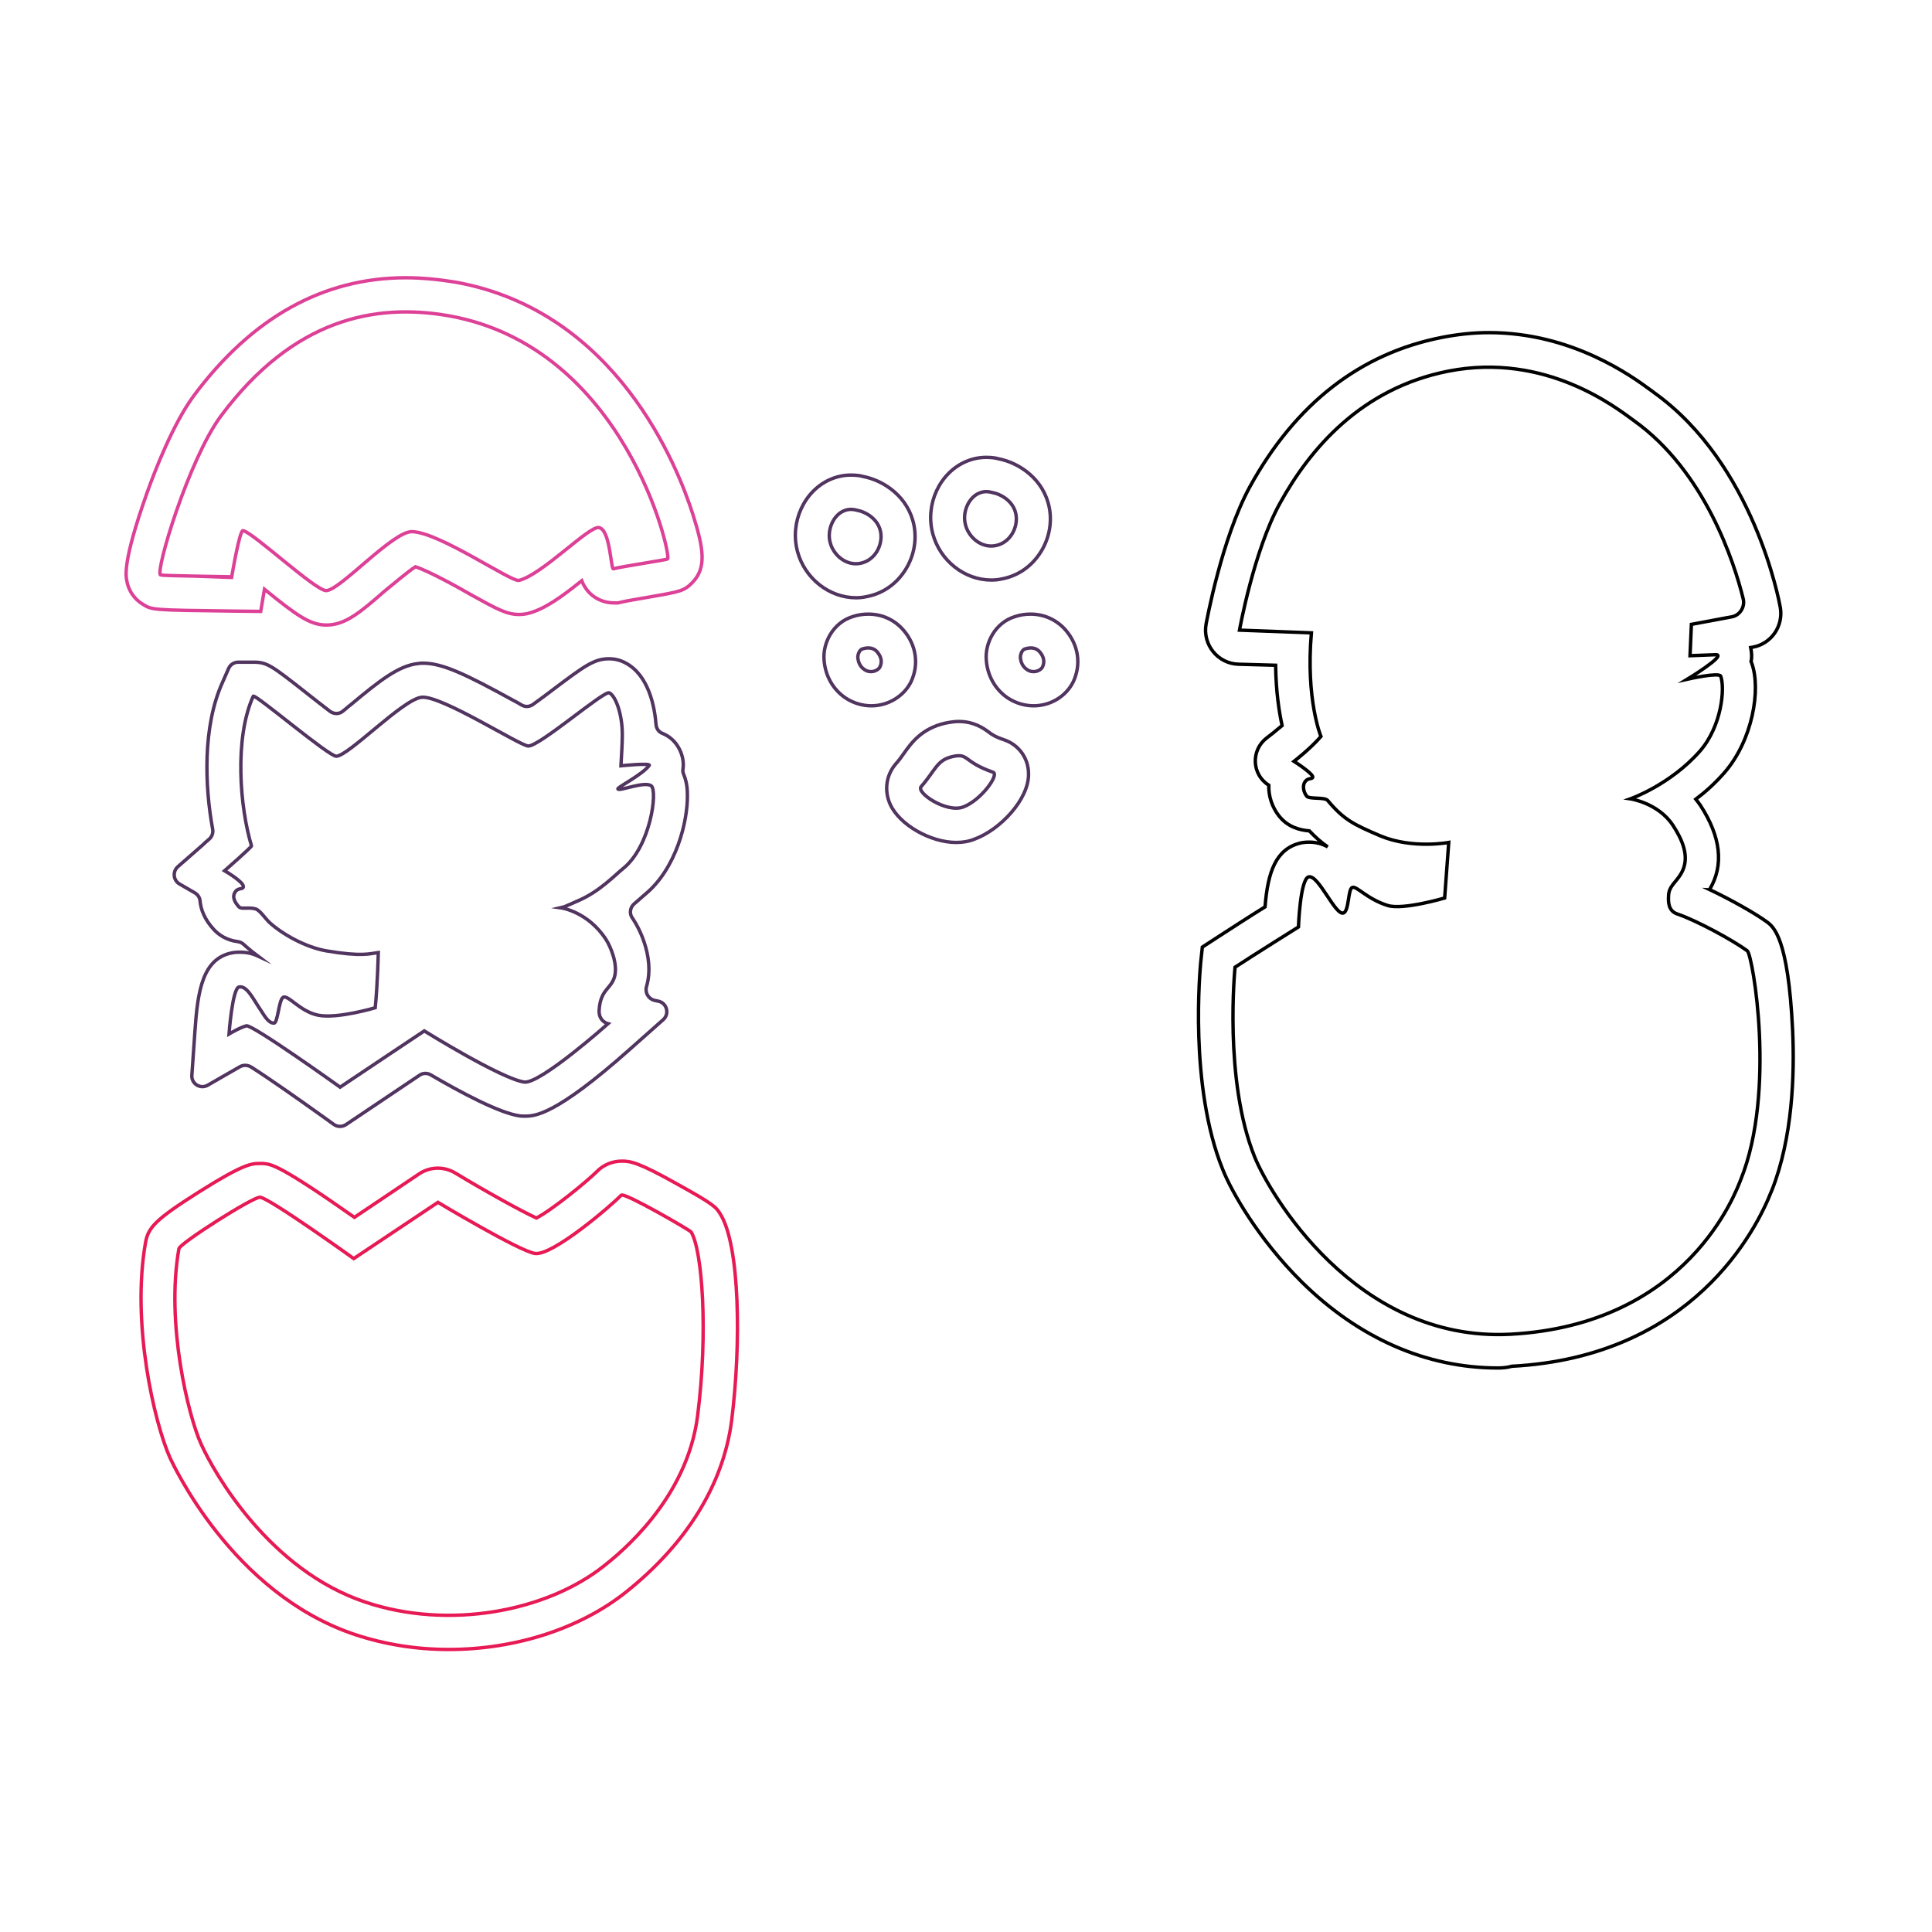 <?xml version="1.0" encoding="utf-8"?>
<!-- Generator: Adobe Illustrator 26.1.0, SVG Export Plug-In . SVG Version: 6.00 Build 0)  -->
<svg version="1.1" id="Layer_1" xmlns="http://www.w3.org/2000/svg" xmlns:xlink="http://www.w3.org/1999/xlink" x="0px" y="0px"
	 viewBox="0 0 566.9 566.9" style="enable-background:new 0 0 566.9 566.9;" xml:space="preserve">
<style type="text/css">
	.st0{fill:none;stroke:#000000;stroke-miterlimit:10;}
	.st1{fill:none;stroke:#E71A55;stroke-miterlimit:10;}
	.st2{fill:none;stroke:#51345F;stroke-miterlimit:10;}
	.st3{fill:none;stroke:#DD4197;stroke-miterlimit:10;}
</style>
<path class="st0" d="M439.5,401.4c-20.9,0-40.8-8.7-57.6-25.3c-12.8-12.7-20.6-26.6-23.1-32.9c-10-24.6-6.6-59.2-6.5-60.6l0.5-4.7
	l4-2.6c3.6-2.3,10-6.5,14.4-9.2c0.8-10.3,3.2-16.9,10.2-18.7c0.9-0.2,1.8-0.3,2.7-0.3c2.1,0,3.9,0.5,5.5,1.4
	c-1.9-1.3-3.6-2.8-5.4-4.7c-2.6-0.2-6.3-1-9-4.5c-2-2.6-3-5.8-2.9-8.9l0,0c-5-3.1-5.3-10.2-0.7-13.8l1.8-1.4
	c0.5-0.4,1.6-1.3,2.8-2.3c-0.9-4.1-1.8-10.1-1.9-17.7l-10.8-0.3c-6.1-0.1-10.7-5.7-9.6-11.8v0c0.2-1,4.6-25.1,12.8-40.2
	c13.4-24.4,32.4-39.2,56.4-43.9c4.6-0.9,9.2-1.4,13.8-1.4c24.3,0,41.8,12.7,47.5,16.9c0.3,0.2,0.6,0.4,0.8,0.6
	c29.5,21,36.9,61.5,37.2,63.2v0c0.9,5.4-2.6,10.6-8.1,11.6l-0.6,0.1c0.3,1.5,0.4,2.9,0.1,4.1c0.1,0.2,0.2,0.4,0.2,0.5
	c2.8,7.7,0.2,22.7-8,32.1c-2.7,3.1-5.6,5.7-8.4,7.8c0.5,0.6,0.9,1.2,1.4,1.9c5.9,9.1,6.9,17.4,2.7,24.5c0,0,0,0.1-0.1,0.1
	c6.1,2.9,13.1,6.8,16.7,9.4c2.1,1.5,6.4,4.6,7.7,31.9c0.6,13,0,31.6-6.1,47l-0.1,0.2c-4.4,11.3-23.1,48.6-76.2,51.4
	C442.2,401.3,440.8,401.4,439.5,401.4z"/>
<path class="st0" d="M363.7,184.9c0,0,4.2-23.3,11.8-37.1c8.9-16.2,24-33.9,49.5-38.9c28.6-5.6,49.3,10.8,54.4,14.5
	c20.9,14.9,29.5,41.7,32.1,52.3c0.6,2.4-1,4.9-3.4,5.3l-11.8,2.2l-0.4,9.2c0,0,7.2-0.3,7.7-0.3c3,0.2-8.5,7.2-8.5,7.2
	s9.3-2.1,9.8-0.9c1.3,3.5,0.3,14.7-6.1,22c-8.7,9.9-20.4,14-20.4,14s8.2,1.2,12.5,7.8c2.6,4,5.2,9.3,2.4,14.1
	c-1.5,2.6-3.6,3.7-3.7,6.5c-0.1,1.9-0.1,4.5,2.6,5.4c5.6,1.9,16.3,7.7,20.5,10.8c1.6,1.2,8.5,41.3-1.9,67.1
	c-1.4,3.5-15.4,42.6-67.6,45.4c-45.7,2.4-71-42-75-51.9c-9.2-22.6-5.8-55.8-5.8-55.8c5.5-3.6,18.6-11.8,18.6-11.8s0.5-14.1,3-14.7
	c2.9-0.7,7.8,11.4,10.2,10.6c1.7-0.6,1.3-7,2.6-7.5c1.3-0.5,4.3,3.4,10.4,5.3c4.5,1.4,16.7-2.2,16.7-2.2l1.2-16.3c0,0-10.6,2-20-1.9
	c-8-3.4-10.8-4.8-15.5-10.4c-0.9-1.1-5.4-0.3-6.2-1.3c-1.1-1.5-1.2-3.3-0.4-4.3c0.8-1.1,2-0.6,2.2-1.2c0.3-1-5.5-4.7-5.5-4.7
	s4.8-3.7,7.9-7.3c0,0-4.5-10.8-2.8-30.4L363.7,184.9z"/>
<path class="st1" d="M131.7,484c-9.6,0-18.9-1.5-27.6-4.4c-36.1-12.1-53.4-50.2-54.2-51.8c-4.6-10.3-11.4-39.4-7.2-63.2
	c0.8-4.4,2.8-6.7,15.6-14.8c13.3-8.4,15.6-8.4,17.9-8.4h0.5l0.5,0c2.5,0.2,5,0.5,26.8,15.8l18.9-12.7c3.2-2.2,7.4-2.3,10.7-0.3l0,0
	c8.6,5.2,19.2,11.1,23.8,13.2c4.8-2.5,15-10.9,17.7-13.6c1.9-2,4.6-3.1,7.4-3.1c2.5,0,4.9,0.4,15.8,6.5c11.4,6.3,11.8,7,13.1,9.1
	c5.7,9.2,6.1,37.9,3.3,60.4c-2.4,18.8-13.2,36.3-31.2,50.6C170.1,477.9,151.2,484,131.7,484z"/>
<path class="st1" d="M52.5,366.4c-3.9,22,2.8,49.2,6.5,57.3c3.9,8.7,20.2,37.1,48.2,46.4c24.4,8.2,53.1,2.8,70-10.6
	c4.8-3.8,24.4-19.6,27.5-44.1c3.1-24.4,1.4-48.5-1.9-53.9c-0.3-0.5-19.6-11.7-20.5-10.8c-2.9,3-20.1,17.8-25.3,17.1
	c-4.5-0.6-28.5-15-28.5-15l-24.7,16.5c0,0-24.8-17.8-27.5-18C74.2,351.2,52.8,364.8,52.5,366.4z"/>
<path class="st2" d="M251.2,175.4c-7.9,0-15.1-5.7-17.2-13.6c-2.3-8.6,2-17.9,9.8-21.2c1.9-0.8,3.9-1.2,5.9-1.2
	c1.6,0,2.9,0.2,3.5,0.4c6.3,1.2,13.4,6.1,15,14.4c0.9,4.7-0.2,9.7-3,13.7c-2.7,3.9-6.6,6.4-11.1,7.2
	C253.2,175.3,252.2,175.4,251.2,175.4C251.2,175.4,251.2,175.4,251.2,175.4z"/>
<path class="st2" d="M247.6,149.9c-3.1,1.3-5,5.6-4,9.3c0.9,3.6,4.6,6.9,8.8,6.1c4.3-0.8,6.7-5.3,6-9.2c-0.7-3.8-4.3-5.9-7-6.4
	C250.6,149.5,249.2,149.2,247.6,149.9z"/>
<path class="st2" d="M255.7,207.1c-2.7,0-5.3-0.8-7.6-2.3c-3.7-2.5-6-6.6-6.3-11.2c-0.4-4.8,2.5-10.9,8.5-12.7
	c1.5-0.5,3-0.7,4.5-0.7c4.1,0,7.7,1.7,10.3,4.7c3.8,4.4,4.6,10.1,2.2,15.2C265.2,204.3,260.6,207.1,255.7,207.1L255.7,207.1z"/>
<path class="st2" d="M251.7,192.8c0.1,1.4,0.6,2.8,2,3.7c1.6,1.1,3.8,0.5,4.5-0.8c0.7-1.5,0.4-3-0.8-4.4c-0.9-1.1-2.4-1.5-4.3-0.9
	C252,190.7,251.7,192.4,251.7,192.8z"/>
<path class="st2" d="M290.9,170.2c-7.9,0-15.1-5.7-17.2-13.6c-2.3-8.6,2-17.9,9.8-21.2c1.9-0.8,3.9-1.2,5.9-1.2
	c1.6,0,2.9,0.2,3.5,0.4c6.3,1.2,13.4,6.1,15,14.4c0.9,4.7-0.2,9.7-3,13.7c-2.7,3.9-6.6,6.4-11.1,7.2
	C292.9,170.1,291.9,170.2,290.9,170.2C290.9,170.2,290.9,170.2,290.9,170.2z"/>
<path class="st2" d="M287.3,144.7c-3.1,1.3-5,5.6-4,9.3c0.9,3.6,4.6,6.9,8.8,6.1c4.3-0.8,6.7-5.3,6-9.2c-0.7-3.8-4.3-5.9-7-6.4
	C290.3,144.3,288.9,144,287.3,144.7z"/>
<path class="st2" d="M303.3,207.1c-2.7,0-5.3-0.8-7.6-2.3c-3.7-2.5-6-6.6-6.3-11.2c-0.4-4.8,2.5-10.9,8.5-12.7
	c1.5-0.5,3-0.7,4.5-0.7c4,0,7.7,1.7,10.3,4.7c3.8,4.4,4.6,10.1,2.2,15.2C312.8,204.3,308.3,207.1,303.3,207.1L303.3,207.1z"/>
<path class="st2" d="M299.4,192.8c0.1,1.4,0.6,2.8,2,3.7c1.6,1.1,3.8,0.5,4.5-0.8c0.7-1.5,0.4-3-0.8-4.4c-0.9-1.1-2.4-1.5-4.3-0.9
	C299.7,190.7,299.4,192.4,299.4,192.8z"/>
<path class="st2" d="M280.6,247.2c-7.6,0-16.7-5.2-19.4-11.2c-1.8-4-1.2-8.5,1.6-11.8c1-1.1,1.7-2.1,2.4-3.1
	c2.2-3.1,5.2-7.3,12.1-8.9c1.5-0.3,2.8-0.5,4-0.5c4.5,0,7.3,2,8.8,3.1c0.9,0.7,1.9,1.4,4.6,2.3c4.3,1.5,7.1,5.4,7.1,10
	c0.1,7.5-8.4,16.4-15.8,19.1C284.3,246.9,282.5,247.2,280.6,247.2z"/>
<path class="st2" d="M270.3,230.8c4.2-4.8,4.6-7.8,9.2-8.8c4.8-1.1,3,1.5,11.9,4.6c1.9,0.7-3.6,8.3-8.8,10.2
	C277.7,238.6,268.7,232.6,270.3,230.8z"/>
<path class="st3" d="M95.8,183.4c-4.8,0-8.6-2.7-18.2-10.5l-1.1,6.5l-8.6-0.1c-23.3-0.3-23.3-0.3-26-2c-2.5-1.5-4.2-4-4.7-6.9
	c-0.3-1.6-1.1-5.8,5.7-25.1c2.6-7.4,7.9-20.9,13.9-29.1c17.1-23,38-34.7,62.3-34.7c4.7,0,9.7,0.5,14.6,1.3
	c47.3,8.5,65.2,54.3,69.6,68.1c3.3,10.4,4,15.8-0.2,20.1c-2.4,2.4-3.5,2.6-12.1,4.1c-2.7,0.5-7.2,1.2-8.3,1.5l-1.3,0.3l-1.3,0
	c-3.3,0-7.5-1.7-9.4-6.5c-6.1,4.9-11,8.4-15.8,9.6c-0.9,0.2-1.7,0.3-2.6,0.3c-3.7,0-6.7-1.7-14.1-5.8c-3.8-2.2-12.3-6.9-16.3-8.2
	c-2.3,1.5-6.5,5.1-9,7.1C105.7,179.7,101.3,183.4,95.8,183.4z"/>
<path class="st3" d="M47.1,168.7c-1.6-1,8.3-33.9,17.7-46.6C86,93.6,110,88.8,131.9,92.7c51.5,9.3,65.2,70.2,64,71.3
	c-0.3,0.3-13.4,2.2-15.9,2.9c-0.8,0.2-0.9-11.6-4.3-12.1c-3-0.4-16.6,13.8-23.4,15.5c-2.2,0.6-23.3-14.1-31.4-14.3
	c-5.7-0.1-21.2,17.3-25.2,17.3c-3.2,0-21.6-17.2-24.4-17.6c-1-0.2-3.3,13.5-3.3,13.5S47.5,169,47.1,168.7z"/>
<path class="st2" d="M94,327.1c-7-5-15.1-10.7-20.3-14c-1-0.6-2.2-0.7-3.3-0.1l-9.4,5.4c-2.2,1.3-4.9-0.4-4.7-2.9l0.9-12.9
	c0.8-11.8,2.2-21.7,11.4-23.1c0.6-0.1,1.2-0.1,1.9-0.1c1.9,0,3.6,0.4,5.1,1.1c-1.2-0.9-2.3-1.8-3.2-2.6c-0.3-0.2-0.5-0.5-0.8-0.7
	c-0.5-0.5-1.1-0.8-1.8-0.9c-3.4-0.4-5.7-2.1-7-3.5c-2.8-3-3.9-6-4.1-8.5c-0.1-1-0.7-1.8-1.5-2.3l-4.5-2.6c-1.9-1.1-2.1-3.7-0.5-5.1
	l7.2-6.3c0.6-0.6,1.3-1.2,2-1.8c0.8-0.7,1.2-1.8,1-2.9c-2.3-12.5-3-30.1,2.9-43.1l1.8-4.1c0.5-1.1,1.6-1.8,2.8-1.8l4.5,0
	c4,0,5.3,1,15.6,9.1c1.8,1.4,4.4,3.5,6.8,5.3c1.2,0.9,2.8,0.9,3.9-0.1c0.8-0.6,1.5-1.3,2.2-1.8c8.5-7.1,14.1-11.5,19.8-12.1
	c0.5-0.1,1-0.1,1.5-0.1c5.6,0,12.4,3.2,26.4,10.9c0.8,0.4,1.7,0.9,2.5,1.4c1.1,0.6,2.3,0.5,3.3-0.2c2.1-1.5,4.5-3.3,6.2-4.6
	c8.8-6.6,11.7-8.8,16.1-8.8c1.7,0,3.3,0.4,4.8,1.2c6.9,3.6,8.6,13,9,18.1c0.1,1.2,0.8,2.2,1.9,2.6c2.2,0.9,3.9,2.5,5,4.7
	c0.9,1.8,1.3,3.9,1,5.8c-0.1,0.5,0,1,0.2,1.5c1.1,2.6,1.1,5.1,1.1,6.2c0.1,7.5-3.2,21.5-12.5,29.1c-0.5,0.4-1,0.9-1.6,1.4
	c-0.5,0.4-0.9,0.8-1.5,1.3c-1.2,1-1.5,2.8-0.6,4.1c0.2,0.3,0.5,0.7,0.7,1.1c0.3,0.4,6.2,9.9,3.5,19.1c0,0,0,0,0,0
	c-0.5,1.7,0.5,3.5,2.2,4l1.4,0.3c2.4,0.6,3.2,3.7,1.3,5.4l-9.7,8.6c-22.1,19.7-28.1,19.7-30.9,19.7c-0.6,0-1.2,0-1.7-0.1
	c-5.9-0.9-17-6.8-25.9-12c-1-0.6-2.3-0.6-3.3,0.1L101.5,330c-1.1,0.7-2.5,0.7-3.6-0.1L94,327.1z"/>
<path class="st2" d="M67.2,303.4c0,0,3.4-2,5.1-2.4c1.8-0.4,27.5,18,27.5,18c2.2-1.5,24.7-16.5,24.7-16.5s22.5,14,29.3,15
	c4.6,0.7,24.6-17.1,24.6-17.1s-2.8-0.7-2.6-4c0.4-6.1,3.4-6.1,4.5-9.7c1.1-3.8-1.2-9-2.4-10.9c-5.3-8.3-13.2-9.4-13.2-9.4
	s0.5-0.1,5.4-2.3c6-2.7,10.2-7.2,12.8-9.3c8-6.5,10.1-22.7,8.2-24.2c-1.9-1.5-9.5,1.7-9.8,0.9c-0.2-0.5,7.1-4.1,9.2-6.9
	c0.6-0.8-8.3,0.1-8.3,0.1c0.2-3.8,0.4-6.3,0.4-9.2c0-5.9-1.9-11.2-3.8-12.2c-1.5-0.8-20.5,15.7-23.8,15.6
	c-2.5-0.1-25.5-14.9-31.3-14.3c-5.5,0.6-21.3,17.1-25,17.3c-2.2,0.1-24-18.5-24.4-17.6c-5.6,12.4-3.9,32.7-0.5,43.9
	c0.1,0.3-7.9,7.3-7.9,7.3s5.7,3.3,5.5,4.7c-0.1,1-1.7,0-2.6,1.9c-0.8,1.7,0.8,3.4,1.3,4c0.8,0.8,2.8,0,4.9,0.6
	c1.3,0.4,2.8,2.8,4.1,4c3.6,3.3,10.4,7.2,16.6,8.3c10.6,1.8,12.9,0.8,15.3,0.5c0,0-0.2,9.3-0.9,16.2c0,0-11,3.3-16.7,2.2
	c-5.5-1.1-9-6.3-10.4-5.2c-1.2,0.9-1.5,7.5-2.6,7.5c-1.7,0.1-3-2.5-3.9-3.8c-2.2-3.2-4-7.2-6.3-6.8
	C68.2,289.7,67.2,303.4,67.2,303.4z"/>
</svg>
